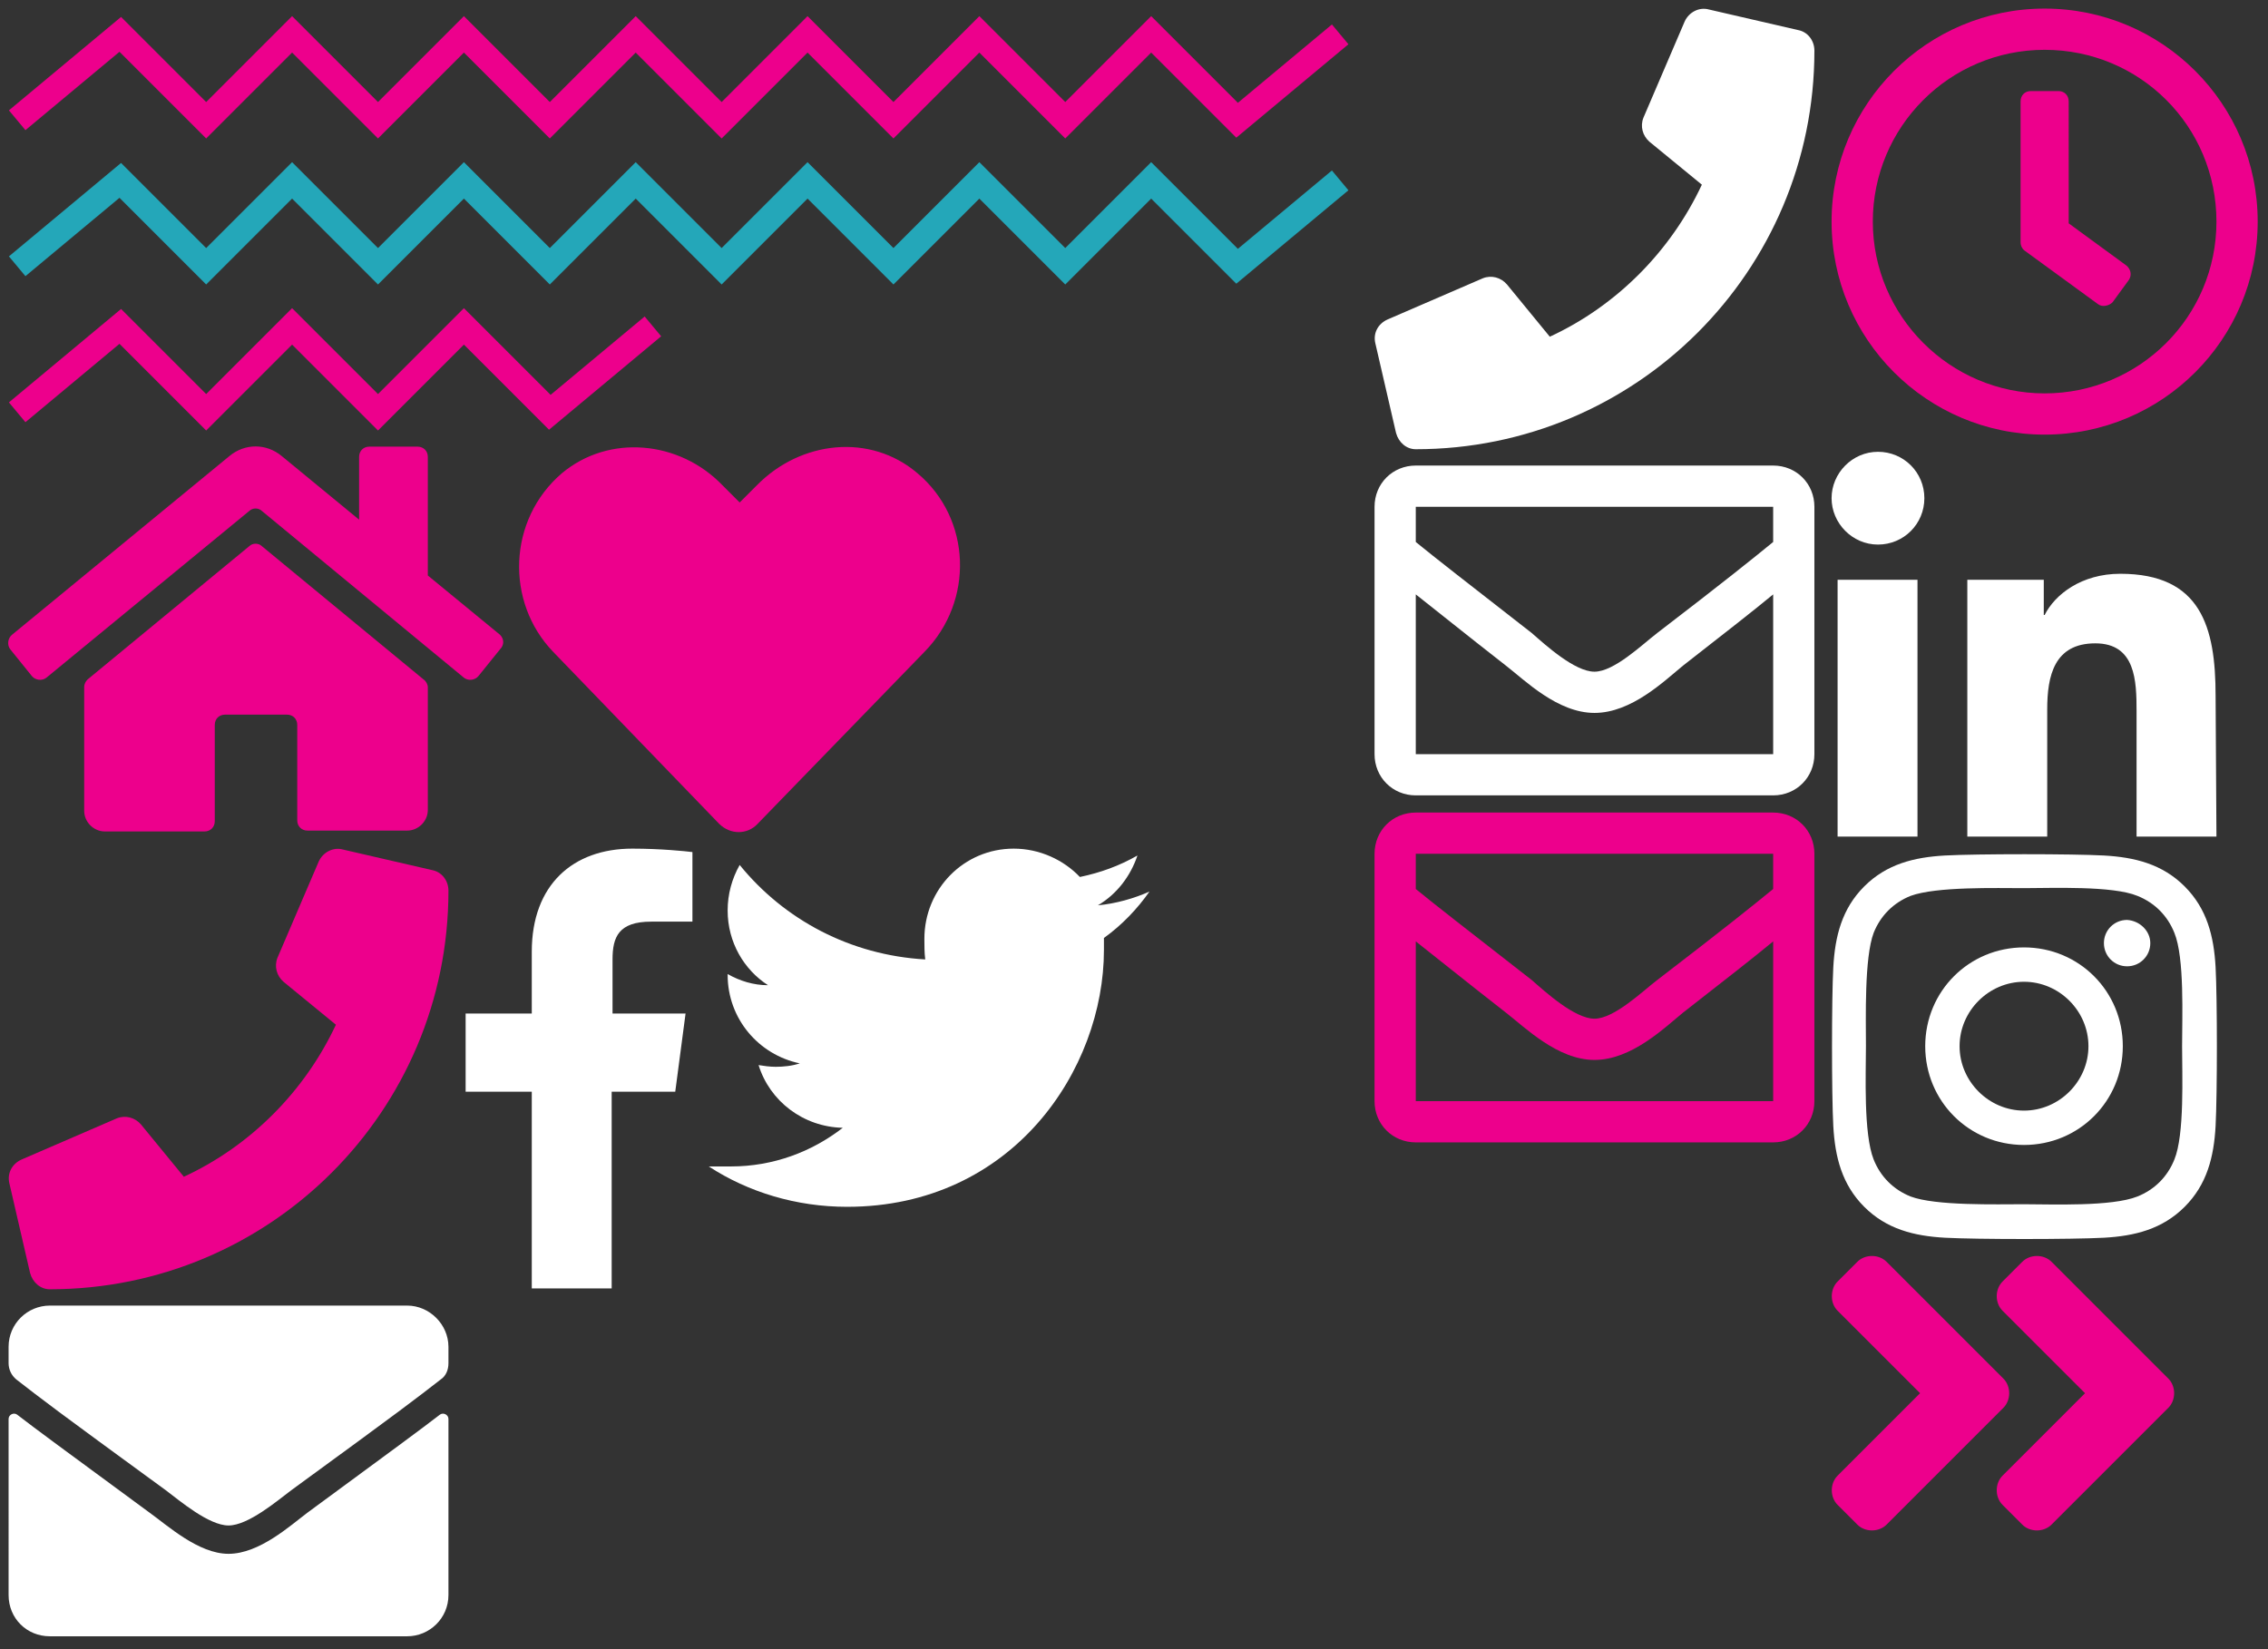 <?xml version="1.0" encoding="utf-8"?><svg width="264" height="192" viewBox="0 0 264 192" xmlns="http://www.w3.org/2000/svg" xmlns:xlink="http://www.w3.org/1999/xlink"><rect x="0" y="0" width="264" height="192" fill="#333333" stroke="none"/><svg width="41.9" height="34" viewBox="-1 -1 41.9 34" id="arrow-pink" x="212.2" y="145.2" xmlns="http://www.w3.org/2000/svg"><path fill="#ed008c" d="M20 17.7L6.4 31.3c-.9.9-2.5.9-3.4 0L.7 29c-.9-.9-.9-2.5 0-3.4l9.6-9.6L.7 6.4C-.2 5.5-.2 3.9.7 3L3 .7c.9-.9 2.5-.9 3.4 0L20 14.3c.9.9.9 2.5 0 3.4zm19.2-3.4L25.6.7c-.9-.9-2.5-.9-3.4 0L19.9 3c-.9.9-.9 2.5 0 3.4l9.6 9.6-9.6 9.6c-.9.9-.9 2.5 0 3.4l2.3 2.3c.9.9 2.5.9 3.4 0l13.6-13.6c.9-.9.9-2.5 0-3.4z"/></svg><svg width="53.2" height="53.2" viewBox="-1 -1 53.2 53.2" id="call" x="159" xmlns="http://www.w3.org/2000/svg"><path fill="#fff" d="M49.3 2.5L38.9.1c-1.1-.3-2.3.3-2.8 1.4l-4.8 11.2c-.4 1-.1 2.1.7 2.8l6.1 5c-3.6 7.7-9.9 14.1-17.7 17.7l-5-6.1c-.7-.8-1.8-1.1-2.8-.7L1.5 36.2C.4 36.7-.2 37.8.1 39l2.4 10.4c.3 1.1 1.2 1.9 2.3 1.9 25.6 0 46.4-20.7 46.4-46.4 0-1.2-.8-2.2-1.9-2.4z"/></svg><svg width="53.2" height="53.2" viewBox="-1 -1 53.2 53.2" id="call-pink" y="97.8" xmlns="http://www.w3.org/2000/svg"><path fill="#ed008c" d="M49.3 2.5L38.9.1c-1.1-.3-2.3.3-2.8 1.4l-4.8 11.2c-.4 1-.1 2.1.7 2.8l6.1 5c-3.6 7.7-9.9 14.1-17.7 17.7l-5-6.1c-.7-.8-1.8-1.1-2.8-.7L1.5 36.2C.4 36.7-.2 37.8.1 39l2.4 10.4c.3 1.1 1.2 1.9 2.3 1.9 25.6 0 46.4-20.7 46.4-46.4 0-1.2-.8-2.2-1.9-2.4z"/></svg><svg width="28.4" height="53.2" viewBox="-1 -1 28.4 53.2" id="facebook" x="53.2" y="97.8" xmlns="http://www.w3.org/2000/svg"><path fill="#fff" d="M7.7 51.2V28.3H0v-9.1h7.7V12c0-7.8 4.8-12 11.7-12 3.3 0 6.2.3 7 .4v8.1h-4.8c-3.8 0-4.5 1.8-4.5 4.4v6.3h8.5l-1.2 9.1H17v22.9"/></svg><svg width="59.6" height="46.8" viewBox="-1 -1 59.6 46.8" id="home-pink" y="51" xmlns="http://www.w3.org/2000/svg"><path fill="#ed008c" d="M48.8 28v14.3c0 1.3-1.1 2.4-2.4 2.4H34.8c-.7 0-1.2-.5-1.2-1.2V32.4c0-.7-.5-1.2-1.2-1.2h-7.2c-.7 0-1.2.5-1.2 1.2v11.2c0 .7-.5 1.2-1.2 1.2H11.2c-1.3 0-2.4-1.1-2.4-2.4V28c0-.4.2-.7.4-.9L28 11.6c.4-.4 1.1-.4 1.5 0l18.8 15.5c.3.2.5.6.5.9zm8.4-6.1L48.8 15V1.2c0-.7-.5-1.2-1.2-1.2H42c-.7 0-1.2.5-1.2 1.2v7.3l-9-7.4c-1.8-1.5-4.3-1.5-6.1 0L.4 21.9c-.5.4-.6 1.2-.2 1.7l2.5 3.1c.4.5 1.2.6 1.7.2L28 7.5c.4-.4 1.1-.4 1.5 0L53 26.9c.5.4 1.3.3 1.7-.2l2.5-3.1c.5-.5.5-1.2 0-1.7z"/></svg><svg width="51.6" height="51.6" viewBox="-1 -1 51.6 51.6" id="hours" x="212.2" xmlns="http://www.w3.org/2000/svg"><path fill="#ed008c" d="M24.8 0C11.1 0 0 11.1 0 24.8s11.1 24.8 24.8 24.8 24.8-11.1 24.8-24.8S38.5 0 24.8 0zm0 44.8c-11 0-20-9-20-20s8.9-20 20-20 20 8.9 20 20-9 20-20 20zM31 34.4l-8.5-6.2c-.3-.2-.5-.6-.5-1V10.8c0-.7.5-1.2 1.2-1.2h3.2c.7 0 1.2.5 1.2 1.2V25l6.7 4.9c.5.4.7 1.1.3 1.7l-1.9 2.6c-.4.4-1.2.6-1.7.2z"/></svg><svg width="46.8" height="46.8" viewBox="-1 -1 46.8 46.8" id="instagram" x="212.2" y="98.4" xmlns="http://www.w3.org/2000/svg"><path fill="#fff" d="M22.4 10.9c-6.4 0-11.5 5.1-11.5 11.5S16 33.9 22.4 33.9s11.5-5.1 11.5-11.5-5.1-11.5-11.5-11.5zm0 19c-4.1 0-7.5-3.4-7.5-7.5s3.4-7.5 7.5-7.5 7.5 3.4 7.5 7.5-3.4 7.5-7.5 7.5zm14.7-19.5c0 1.5-1.2 2.7-2.7 2.7-1.5 0-2.7-1.2-2.7-2.7s1.2-2.7 2.7-2.7c1.5.1 2.7 1.3 2.7 2.7zm7.6 2.8c-.2-3.6-1-6.8-3.6-9.4C38.5 1.2 35.3.4 31.7.2 28 0 16.9 0 13.2.2c-3.6.2-6.8 1-9.4 3.6S.4 9.6.2 13.2C0 16.9 0 28 .2 31.7c.2 3.6 1 6.8 3.6 9.4s5.8 3.4 9.4 3.6c3.7.2 14.8.2 18.5 0 3.6-.2 6.8-1 9.4-3.6 2.6-2.6 3.4-5.8 3.6-9.4.2-3.8.2-14.8 0-18.5zm-4.8 22.4c-.8 2-2.3 3.5-4.3 4.3-3 1.2-10 .9-13.2.9s-10.3.2-13.2-.9c-2-.8-3.5-2.3-4.3-4.3-1.2-3-.9-10-.9-13.2s-.2-10.3.9-13.2c.8-2 2.3-3.5 4.3-4.3 3-1.1 10-.9 13.2-.9s10.3-.3 13.2.9c2 .8 3.5 2.3 4.3 4.3 1.2 2.9.9 9.9.9 13.2s.3 10.3-.9 13.2z"/></svg><svg width="46.8" height="46.8" viewBox="-1 -1 46.8 46.8" id="linkedin" x="212.2" y="51.6" xmlns="http://www.w3.org/2000/svg"><path fill="#fff" d="M10 44.8H.7V14.9H10v29.9zm-4.6-34c-3 0-5.4-2.5-5.4-5.4S2.4 0 5.4 0s5.4 2.4 5.4 5.4-2.4 5.4-5.4 5.4zm39.4 34h-9.3V30.2c0-3.5-.1-7.9-4.8-7.9-4.8 0-5.6 3.8-5.6 7.7v14.8h-9.3V14.9h8.9V19h.1c1.2-2.4 4.3-4.8 8.8-4.8 9.4 0 11.1 6.2 11.1 14.2l.1 16.4z"/></svg><svg width="53.2" height="46.8" viewBox="-1 -1 53.2 46.8" id="love-pink" x="59.6" y="51" xmlns="http://www.w3.org/2000/svg"><path fill="#ed008c" d="M46.2 3.1C40.7-1.6 32.6-.7 27.5 4.5l-2 2-2-2c-5-5.2-13.2-6-18.7-1.4-6.3 5.4-6.6 15-1 20.8l19.3 20c1.3 1.3 3.3 1.3 4.5 0l19.4-20c5.8-5.9 5.5-15.5-.8-20.8z"/></svg><svg width="53.2" height="40.4" viewBox="-1 -1 53.2 40.4" id="mail" x="159" y="53.2" xmlns="http://www.w3.org/2000/svg"><path fill="#fff" d="M46.4 0H4.8C2.1 0 0 2.1 0 4.8v28.8c0 2.7 2.1 4.8 4.8 4.8h41.6c2.7 0 4.8-2.1 4.8-4.8V4.8c0-2.7-2.1-4.8-4.8-4.8zm0 4.8v4.1c-2.2 1.8-5.8 4.7-13.5 10.6-1.7 1.3-5 4.5-7.3 4.5s-5.7-3.1-7.3-4.5C10.6 13.5 7 10.7 4.8 8.9V4.8h41.6zM4.8 33.6V15c2.3 1.8 5.5 4.4 10.5 8.3 2.2 1.7 6 5.5 10.3 5.5 4.3 0 8.1-3.7 10.3-5.5 5-3.9 8.2-6.4 10.5-8.3v18.6H4.8z"/></svg><svg width="53.2" height="40.4" viewBox="-1 -1 53.2 40.4" id="mail-pink" x="159" y="93.6" xmlns="http://www.w3.org/2000/svg"><path fill="#ed008c" d="M46.4 0H4.8C2.1 0 0 2.1 0 4.8v28.8c0 2.7 2.1 4.8 4.8 4.8h41.6c2.7 0 4.8-2.1 4.8-4.8V4.8c0-2.7-2.1-4.8-4.8-4.8zm0 4.8v4.1c-2.2 1.8-5.8 4.7-13.5 10.6-1.7 1.3-5 4.5-7.3 4.5s-5.7-3.1-7.3-4.5C10.6 13.5 7 10.7 4.8 8.9V4.8h41.6zM4.8 33.6V15c2.3 1.8 5.5 4.4 10.5 8.3 2.2 1.7 6 5.5 10.3 5.5 4.3 0 8.1-3.7 10.3-5.5 5-3.9 8.2-6.4 10.5-8.3v18.6H4.8z"/></svg><svg width="53.2" height="40.4" viewBox="-1 -1 53.2 40.4" id="mail-solid" y="151" xmlns="http://www.w3.org/2000/svg"><path fill="#fff" d="M50.2 12.7c.4-.3 1 0 1 .5v20.5c0 2.7-2.2 4.8-4.8 4.8H4.8c-2.7 0-4.8-2.1-4.8-4.8V13.2c0-.5.6-.8 1-.5 2.2 1.7 5.2 3.9 15.4 11.4 2.1 1.5 5.7 4.8 9.2 4.8 3.6 0 7.2-3.3 9.2-4.8C45 16.6 48 14.4 50.2 12.7zM25.6 25.6c2.3 0 5.7-2.9 7.3-4.1C46.2 11.8 47.2 11 50.3 8.6c.6-.4.9-1.1.9-1.9V4.8C51.2 2.2 49 0 46.4 0H4.8C2.2 0 0 2.1 0 4.8v1.9c0 .7.3 1.4.9 1.9C4 11 5 11.8 18.3 21.5c1.6 1.2 5 4.1 7.3 4.1z"/></svg><svg width="53.2" height="43.6" viewBox="-1 -1 53.2 43.6" id="twitter" x="81.6" y="97.8" xmlns="http://www.w3.org/2000/svg"><path fill="#fff" d="M45.9 10.4v1.4c0 13.9-10.6 29.9-29.9 29.9C10.1 41.7 4.5 40-.1 37h2.6c4.9 0 9.4-1.7 13-4.5-4.6-.1-8.5-3.1-9.8-7.3.6.1 1.3.2 2 .2.9 0 1.9-.1 2.8-.4-4.8-1-8.4-5.2-8.4-10.3v-.1c1.4.8 3 1.3 4.7 1.3-2.8-1.8-4.7-5-4.7-8.7 0-1.9.5-3.7 1.4-5.3 5.2 6.4 12.9 10.5 21.6 11-.1-.8-.1-1.6-.1-2.4C25 4.7 29.6 0 35.4 0c3 0 5.8 1.3 7.7 3.3 2.4-.5 4.6-1.3 6.7-2.5-.8 2.4-2.4 4.5-4.6 5.8 2.1-.2 4.2-.8 6-1.6-1.4 2-3.2 3.9-5.3 5.4z"/></svg><svg width="159" height="17" viewBox="-1 -1 159 17" id="zigzag-lrg-minor" y="17" xmlns="http://www.w3.org/2000/svg"><path fill="none" stroke="#24a7b9" stroke-width="3" stroke-miterlimit="10" d="M1 13L13 3l10 10L33 3l10 10L53 3l10 10L73 3l10 10L93 3l10 10 10-10 10 10 10-10 10 10 12-10"/></svg><svg width="159" height="17" viewBox="-1 -1 159 17" id="zigzag-lrg-pink" xmlns="http://www.w3.org/2000/svg"><path fill="none" stroke="#ed008c" stroke-width="3" stroke-miterlimit="10" d="M1 13L13 3l10 10L33 3l10 10L53 3l10 10L73 3l10 10L93 3l10 10 10-10 10 10 10-10 10 10 12-10"/></svg><svg width="79" height="17" viewBox="-1 -1 79 17" id="zigzag-pink" y="34" xmlns="http://www.w3.org/2000/svg"><path fill="none" stroke="#ed008c" stroke-width="3" stroke-miterlimit="10" d="M1 13L13 3l10 10L33 3l10 10L53 3l10 10L75 3"/></svg></svg>